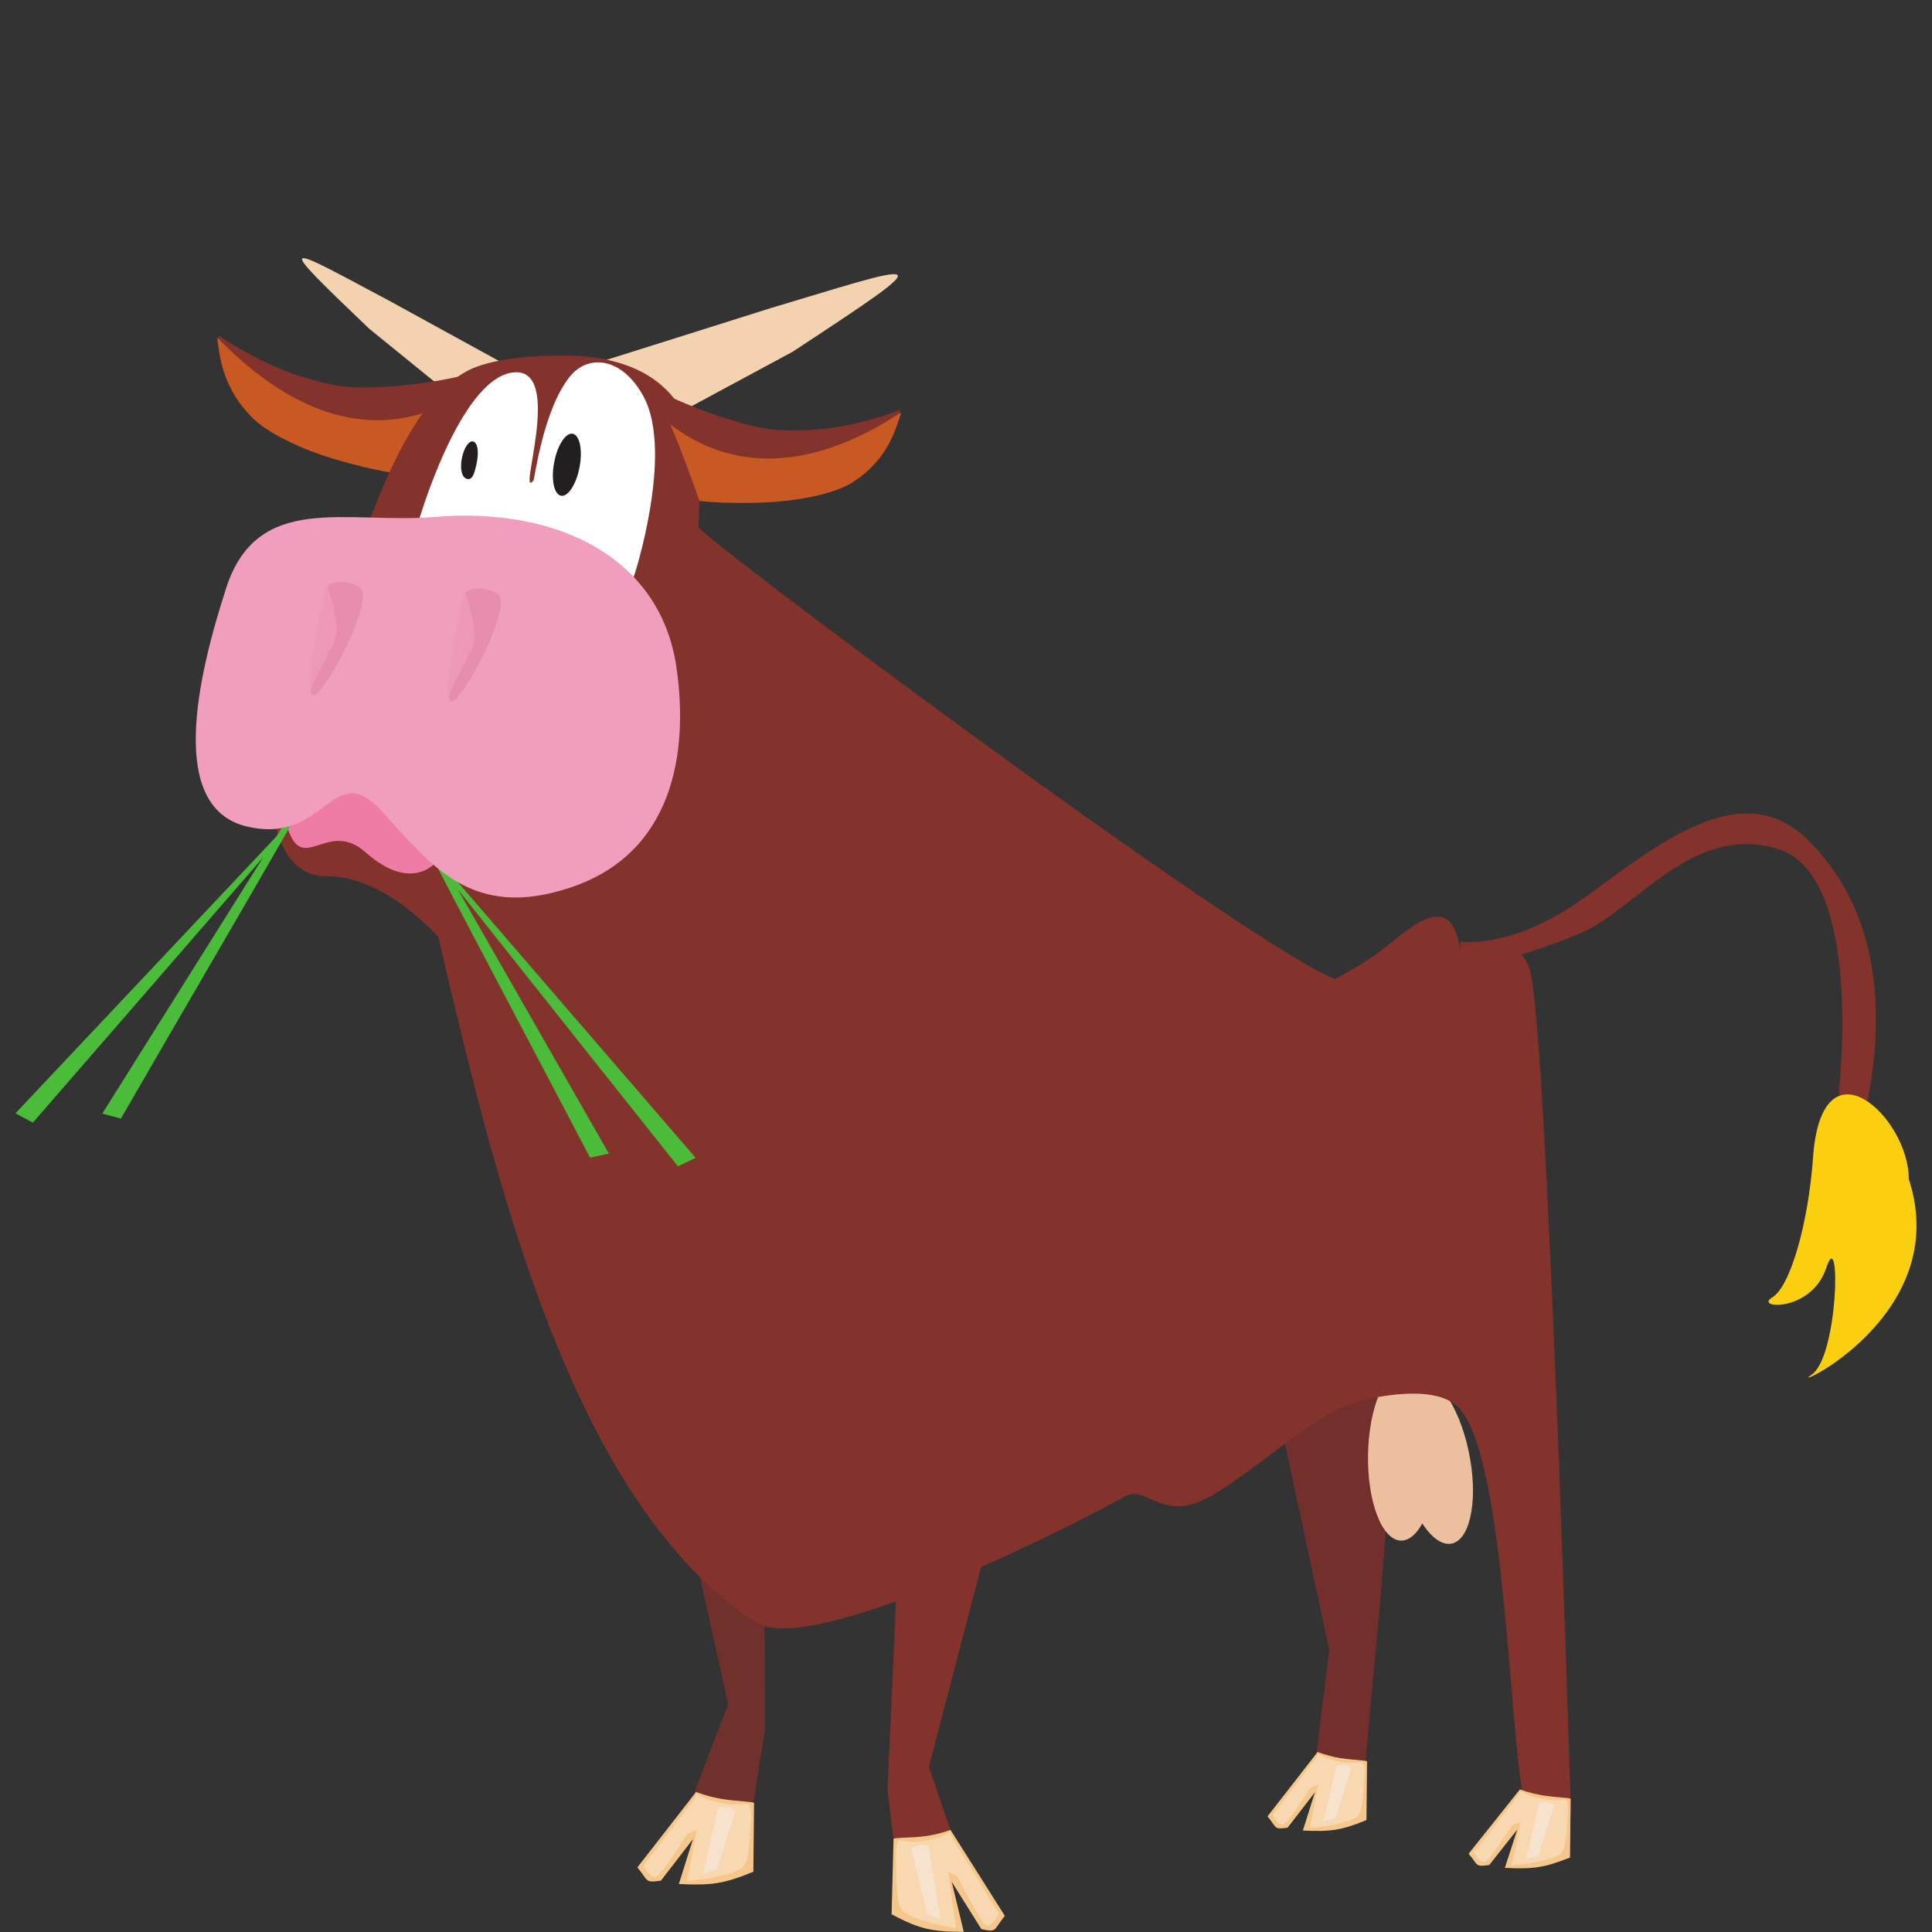 <?xml version="1.0" encoding="UTF-8" standalone="no"?>
<svg
   xmlns:dc="http://purl.org/dc/elements/1.1/"
   xmlns:cc="http://creativecommons.org/ns#"
   xmlns:rdf="http://www.w3.org/1999/02/22-rdf-syntax-ns#"
   xmlns:svg="http://www.w3.org/2000/svg"
   xmlns="http://www.w3.org/2000/svg"
   xmlns:sodipodi="http://sodipodi.sourceforge.net/DTD/sodipodi-0.dtd"
   xmlns:inkscape="http://www.inkscape.org/namespaces/inkscape"
   width="200"
   height="200"
   viewBox="0 0 52.917 52.917"
   version="1.1"
   id="svg3023"
   sodipodi:docname="6.svg"
   inkscape:version="1.0.2-2 (e86c870879, 2021-01-15)">
  <rect x="0" y="0" width="52.917" height="52.917" fill="#333333" stroke="none"/>
  <defs
     id="defs3017" />
  <sodipodi:namedview
     id="base"
     pagecolor="#ffffff"
     bordercolor="#666666"
     borderopacity="1.0"
     inkscape:pageopacity="0.0"
     inkscape:pageshadow="2"
     inkscape:zoom="2.8"
     inkscape:cx="124.64704"
     inkscape:cy="114.35804"
     inkscape:document-units="mm"
     inkscape:current-layer="layer1"
     inkscape:document-rotation="0"
     showgrid="false"
     units="px"
     inkscape:window-width="1920"
     inkscape:window-height="1017"
     inkscape:window-x="-8"
     inkscape:window-y="-8"
     inkscape:window-maximized="1" />
  <g
     inkscape:label="Layer 1"
     inkscape:groupmode="layer"
     id="layer1">
    <g
       id="g5343"
       transform="matrix(0.913,0,0,1.082,0.749,1.875)">
      <path
         id="path926"
         style="fill:#cbb8dd;fill-opacity:1;fill-rule:evenodd;stroke:none;stroke-width:0.035"
         d="m 16.498,25.711 c -0.861,0.667 -0.366,1.894 0.797,2.131 1.162,0.237 1.808,-0.086 1.959,-1.055 0.27,-1.736 -1.665,-1.922 -2.756,-1.076 v 0" />
      <path
         id="path928"
         style="fill:#cbb8dd;fill-opacity:1;fill-rule:evenodd;stroke:none;stroke-width:0.035"
         d="m 17.836,28.64 c -1.178,0.913 -0.501,2.591 1.09,2.915 1.59,0.324 2.473,-0.118 2.679,-1.443 0.369,-2.374 -2.277,-2.628 -3.769,-1.472 v 0" />
      <path
         id="path930"
         style="fill:#cbb8dd;fill-opacity:1;fill-rule:evenodd;stroke:none;stroke-width:0.035"
         d="m 17.769,32.891 c -1.162,0.901 -0.494,2.556 1.075,2.876 1.569,0.32 2.44,-0.116 2.643,-1.423 0.364,-2.342 -2.246,-2.593 -3.718,-1.452 v 0" />
      <path
         id="path932"
         style="fill:#cbb8dd;fill-opacity:1;fill-rule:evenodd;stroke:none;stroke-width:0.035"
         d="m 14.367,24.302 c -0.664,0.515 -0.282,1.461 0.614,1.644 0.896,0.182 1.394,-0.067 1.511,-0.814 0.208,-1.338 -1.284,-1.482 -2.125,-0.83 v 0" />
      <path
         id="path1006"
         style="fill:#cbb8dd;fill-opacity:1;fill-rule:evenodd;stroke:none;stroke-width:0.035"
         d="m 16.807,31.899 c -0.038,0.437 0.459,0.626 0.847,0.348 0.388,-0.278 0.47,-0.558 0.225,-0.867 -0.439,-0.555 -1.023,-0.034 -1.072,0.519 v 0" />
      <path
         id="path1008"
         style="fill:#70302b;fill-opacity:1;fill-rule:evenodd;stroke:none;stroke-width:0.035"
         d="m 19.287,34.785 1.736,6.625 -1.187,2.609 1.877,0.229 0.426,-2.249 -0.055,-6.023 -2.796,-1.191 v 0" />
      <path
         id="path1010"
         style="fill:#732f2b;fill-opacity:1;fill-rule:evenodd;stroke:none;stroke-width:0.035"
         d="m 37.326,33.229 1.731,6.813 -0.443,3.001 1.505,0.033 0.472,-4.318 0.739,-7.887 c 0,0 -4.564,2.157 -4.004,2.358 v 0" />
      <path
         id="path1012"
         style="fill:#ecc09f;fill-opacity:1;fill-rule:evenodd;stroke:none;stroke-width:0.035"
         d="m 41.302,32.94 c 0.572,0.013 1.013,0.992 0.987,2.186 -0.026,1.195 -0.511,2.153 -1.082,2.14 -0.572,-0.013 -1.013,-0.991 -0.987,-2.186 0.026,-1.194 0.511,-2.153 1.082,-2.14 v 0" />
      <path
         id="path1014"
         style="fill:#ecc09f;fill-opacity:1;fill-rule:evenodd;stroke:none;stroke-width:0.035"
         d="m 41.693,33.142 c 0.553,-0.142 1.243,0.681 1.54,1.838 0.297,1.158 0.089,2.211 -0.464,2.353 -0.553,0.142 -1.244,-0.682 -1.54,-1.839 -0.297,-1.157 -0.089,-2.211 0.464,-2.353 v 0" />
      <path
         id="path1016"
         style="fill:#84332c;fill-opacity:1;fill-rule:evenodd;stroke:none;stroke-width:0.035"
         d="m 43.013,22.453 c -0.187,-1.125 -0.664,-1.326 -1.993,-0.395 -0.708,0.495 -1.383,0.82 -1.797,0.995 -2.817,-0.969 -19.475,-11.477 -19.109,-11.469 0.337,0.007 -7.708,3.454 -9.131,4.854 l -0.017,-0.011 -3.591,2.479 c 0,0 0.247,1.552 1.546,1.54 1.338,-0.012 2.526,0.764 3.408,1.53 1.724,6.24 4.003,14.334 9.525,17.357 1.612,0.883 9.178,-2.29 11.08,-3.189 0.594,-0.281 1.059,0.569 2.277,0.118 1.303,-0.482 3.409,-2.281 4.795,-2.544 1.326,-0.252 2.445,-0.263 2.952,0.201 1.476,1.35 1.494,9.066 2.033,10.207 0.539,1.141 1.317,0.029 1.317,0.029 0,0 -0.697,-19.587 -1.223,-21.293 -0.249,-0.805 -1.063,-0.7 -2.069,-0.409 v 0" />
      <path
         id="path1018"
         style="fill:#f2d2af;fill-opacity:1;fill-rule:evenodd;stroke:none;stroke-width:0.035"
         d="m 17.303,7.396 4.985,-1.326 c 2.08,-0.523 3.588,-0.942 3.801,-0.85 0.214,0.092 -0.867,0.696 -3.132,1.952 l -3.495,1.589 c 0,0 -2.205,-1.352 -2.159,-1.365 v 0" />
      <path
         id="path1020"
         style="fill:#f2d2af;fill-opacity:1;fill-rule:evenodd;stroke:none;stroke-width:0.035"
         d="M 14.258,7.455 10.869,5.886 C 9.452,5.253 8.429,4.766 8.265,4.805 c -0.164,0.039 0.531,0.605 1.99,1.783 l 2.293,1.571 c 0,0 1.741,-0.689 1.71,-0.703 v 0" />
      <path
         id="path1022"
         style="fill:#84332c;fill-opacity:1;fill-rule:evenodd;stroke:none;stroke-width:0.035"
         d="m 13.333,7.674 c -0.002,0.125 -2.855,0.578 -4.23,0.325 C 8.534,7.894 7.859,7.72 7.265,7.487 6.424,7.158 5.744,6.766 5.744,6.754 c 2.646e-4,-0.019 -0.151,1.168 1.04,2.113 1.192,0.946 4.359,1.393 4.359,1.393 0,0 2.192,-2.711 2.189,-2.586 v 0" />
      <path
         id="path1024"
         style="fill:#c95923;fill-opacity:1;fill-rule:evenodd;stroke:none;stroke-width:0.035"
         d="m 5.693,6.807 c 0.071,0.427 0.139,1.276 1.091,2.06 0.394,0.325 1.208,0.677 2.028,0.913 1.16,0.334 2.331,0.491 2.331,0.48 0,0 0.764,-1.105 1.262,-1.71 -1.947,0.747 -4.276,0.385 -6.713,-1.743 v 0" />
      <path
         id="path1026"
         style="fill:#84332c;fill-opacity:1;fill-rule:evenodd;stroke:none;stroke-width:0.035"
         d="m 9.944,11.923 c 0.161,0.312 1.273,-3.681 3.545,-4.375 0.671,-0.205 1.638,-0.283 2.587,-0.282 1.943,0.001 3.941,0.601 4.067,3 0.149,2.824 -0.857,4.686 -0.857,4.686 0,0 -9.503,-3.342 -9.343,-3.029 v 0" />
      <path
         id="path1028"
         style="fill:#ffffff;fill-opacity:1;fill-rule:evenodd;stroke:none;stroke-width:0.035"
         d="m 11.731,11.482 c 0,0 1.229,-3.606 2.823,-3.785 1.593,-0.179 0.108,3.288 0.63,2.732 0.033,-0.035 0.292,-1.802 1.098,-2.636 0.551,-0.57 1.573,-0.487 2.213,0.527 0.908,1.438 -0.312,4.622 -0.335,4.621 l -6.429,-1.459 v 0" />
      <path
         id="path1030"
         style="fill:#231f20;fill-opacity:1;fill-rule:evenodd;stroke:none;stroke-width:0.035"
         d="m 13.376,9.443 c 0.124,0.03 0.174,0.235 0.11,0.521 -0.027,0.118 -0.069,0.271 -0.117,0.344 -0.068,0.103 -0.148,0.098 -0.22,0.068 -0.123,-0.05 -0.173,-0.264 -0.11,-0.521 0.063,-0.258 0.214,-0.443 0.337,-0.412 v 0" />
      <path
         id="path1032"
         style="fill:#231f20;fill-opacity:1;fill-rule:evenodd;stroke:none;stroke-width:0.035"
         d="m 16.376,9.251 c 0.206,0.05 0.289,0.441 0.183,0.872 -0.105,0.432 -0.358,0.741 -0.564,0.69 -0.206,-0.05 -0.289,-0.441 -0.183,-0.873 0.105,-0.431 0.357,-0.74 0.564,-0.69 v 0" />
      <path
         id="path1034"
         style="fill:#84332c;fill-opacity:1;fill-rule:evenodd;stroke:none;stroke-width:0.035"
         d="m 18.564,7.961 c -0.024,0.123 2.673,1.16 4.07,1.199 0.578,0.016 1.275,-0.014 1.904,-0.118 0.891,-0.147 1.638,-0.389 1.64,-0.4 0.004,-0.02 -0.096,1.173 -1.458,1.85 -1.363,0.677 -4.554,0.454 -4.554,0.454 0,0 -1.579,-3.108 -1.603,-2.985 v 0" />
      <path
         id="path1036"
         style="fill:#c95923;fill-opacity:1;fill-rule:evenodd;stroke:none;stroke-width:0.035"
         d="m 26.217,8.705 c -0.158,0.403 -0.402,1.218 -1.497,1.788 -0.453,0.236 -1.323,0.41 -2.174,0.47 -1.204,0.085 -2.382,-0.005 -2.38,-0.017 0,0 -0.517,-1.24 -0.878,-1.935 1.749,1.136 4.102,1.268 6.929,-0.307 v 0" />
      <path
         id="path1038"
         style="fill:#84332c;fill-opacity:1;fill-rule:evenodd;stroke:none;stroke-width:0.035"
         d="m 29.25,35.873 -2.204,7.114 1.164,2.89 -2.05,0.159 -0.355,-2.464 0.349,-6.541 3.095,-1.16 v 0" />
      <path
         id="path1040"
         style="fill:#84332c;fill-opacity:1;fill-rule:evenodd;stroke:none;stroke-width:0.035"
         d="m 42.986,22.103 c 0,0 1.46,0.193 3.468,-0.962 2.007,-1.155 4.778,-3.354 6.891,-1.665 2.114,1.689 2.42,4.193 1.874,6.606 -0.547,2.414 -0.873,-0.2 -0.873,-0.2 0,0 0.752,-5.418 -1.796,-6.114 -2.548,-0.696 -4.307,1.514 -5.898,2.099 -1.591,0.585 -3.632,0.988 -3.632,0.988 l -0.034,-0.752 v 0" />
      <path
         id="path1042"
         style="fill:#facf0f;fill-opacity:1;fill-rule:evenodd;stroke:none;stroke-width:0.035"
         d="m 53.57,27.571 c -0.137,1.624 -0.669,3.259 -1.226,3.541 -0.558,0.283 1.181,0.385 1.624,-0.752 0.443,-1.137 0.365,2.263 -0.448,2.711 -0.825,0.455 4.285,-1.457 2.922,-4.959 0.008,-1.549 -2.612,-3.642 -2.872,-0.542 v 0" />
      <path
         id="path1044"
         style="fill:#f6c78a;fill-opacity:1;fill-rule:evenodd;stroke:none;stroke-width:0.035"
         d="m 25.986,44.818 -0.059,1.908 c 0.848,0.38 1.223,0.442 2.165,0.443 l -0.361,-1.266 0.89,1.198 c 0.48,0.084 0.35,0.035 0.703,-0.336 l -1.63,-2.176 c 0,0 -0.345,0.113 -0.758,0.159 -0.44,0.049 -0.949,0.032 -0.949,0.07 v 0" />
      <path
         id="path1046"
         style="fill:#f7d8b0;fill-opacity:1;fill-rule:evenodd;stroke:none;stroke-width:0.035"
         d="m 27.872,47.061 c 0.034,0.035 -1.16,-0.128 -1.598,-0.412 -0.179,-0.115 -0.201,-0.622 -0.21,-1.07 -0.009,-0.447 -0.039,-0.775 0.176,-0.723 0.385,0.092 0.98,-0.024 1.186,-0.102 0.365,-0.138 0.181,-0.151 0.326,0.046 l 1.394,1.912 c 0,0 -0.178,0.304 -0.349,0.3 -0.171,-0.004 -0.896,-1.251 -0.896,-1.251 l -0.271,-0.108 c 0,0 0.209,1.373 0.242,1.408 v 0" />
      <path
         id="path1048"
         style="fill:#f6e2cd;fill-opacity:1;fill-rule:evenodd;stroke:none;stroke-width:0.035"
         d="m 26.523,45.073 0.467,1.644 0.408,0.128 -0.361,-1.828 c 0.022,-0.017 -0.122,-0.061 -0.259,-0.051 -0.138,0.01 -0.27,0.074 -0.255,0.106 v 0" />
      <path
         id="path1050"
         style="fill:#f6c78a;fill-opacity:1;fill-rule:evenodd;stroke:none;stroke-width:0.035"
         d="m 21.801,43.91 -0.021,1.738 c -0.885,0.31 -1.272,0.35 -2.235,0.311 l 0.424,-1.137 -0.962,1.052 c -0.495,0.056 -0.36,0.017 -0.706,-0.336 l 1.762,-1.91 c 0,0 0.349,0.118 0.769,0.177 0.448,0.063 0.969,0.069 0.969,0.105 v 0" />
      <path
         id="path1052"
         style="fill:#f7d8b0;fill-opacity:1;fill-rule:evenodd;stroke:none;stroke-width:0.035"
         d="m 19.774,45.87 c -0.036,0.03 1.193,-0.067 1.654,-0.306 0.188,-0.098 0.232,-0.558 0.26,-0.965 0.028,-0.406 0.073,-0.703 -0.149,-0.665 -0.398,0.067 -1.003,-0.064 -1.21,-0.144 -0.368,-0.141 -0.179,-0.145 -0.335,0.028 l -1.509,1.681 c 0,0 0.169,0.284 0.344,0.288 0.176,0.004 0.971,-1.101 0.971,-1.101 l 0.282,-0.087 c 0,0 -0.273,1.241 -0.308,1.271 v 0" />
      <path
         id="path1054"
         style="fill:#f6e2cd;fill-opacity:1;fill-rule:evenodd;stroke:none;stroke-width:0.035"
         d="m 21.24,44.118 -0.548,1.476 -0.423,0.099 0.447,-1.648 c -0.021,-0.017 0.127,-0.05 0.267,-0.035 0.14,0.015 0.273,0.079 0.256,0.107 v 0" />
      <path
         id="path1056"
         style="fill:#f6c78a;fill-opacity:1;fill-rule:evenodd;stroke:none;stroke-width:0.035"
         d="m 40.191,42.857 -0.018,1.483 c -0.755,0.264 -1.085,0.298 -1.907,0.265 l 0.362,-0.969 -0.821,0.897 c -0.422,0.048 -0.307,0.014 -0.602,-0.287 l 1.503,-1.629 c 0,0 0.297,0.1 0.656,0.151 0.382,0.054 0.827,0.059 0.827,0.089 v 0" />
      <path
         id="path1058"
         style="fill:#f7d8b0;fill-opacity:1;fill-rule:evenodd;stroke:none;stroke-width:0.035"
         d="m 38.462,44.529 c -0.031,0.026 1.018,-0.057 1.411,-0.261 0.16,-0.083 0.198,-0.476 0.222,-0.823 0.024,-0.347 0.062,-0.6 -0.127,-0.568 -0.339,0.057 -0.855,-0.054 -1.032,-0.122 -0.314,-0.121 -0.153,-0.124 -0.286,0.024 l -1.287,1.433 c 0,0 0.144,0.242 0.294,0.246 0.149,0.004 0.828,-0.938 0.828,-0.938 l 0.241,-0.075 c 0,0 -0.232,1.058 -0.263,1.084 v 0" />
      <path
         id="path1060"
         style="fill:#f6e2cd;fill-opacity:1;fill-rule:evenodd;stroke:none;stroke-width:0.035"
         d="m 39.712,43.035 -0.468,1.259 -0.361,0.084 0.381,-1.406 c -0.018,-0.014 0.108,-0.043 0.228,-0.03 0.12,0.013 0.233,0.067 0.219,0.092 v 0" />
      <path
         id="path1062"
         style="fill:#f6c78a;fill-opacity:1;fill-rule:evenodd;stroke:none;stroke-width:0.035"
         d="m 46.298,43.804 -0.018,1.483 c -0.774,0.264 -1.112,0.297 -1.954,0.264 l 0.37,-0.969 -0.841,0.897 c -0.433,0.047 -0.315,0.014 -0.617,-0.287 l 1.54,-1.629 c 0,0 0.305,0.101 0.673,0.151 0.392,0.054 0.848,0.06 0.847,0.09 v 0" />
      <path
         id="path1064"
         style="fill:#f7d8b0;fill-opacity:1;fill-rule:evenodd;stroke:none;stroke-width:0.035"
         d="m 44.527,45.475 c -0.031,0.026 1.043,-0.057 1.446,-0.26 0.164,-0.083 0.202,-0.476 0.227,-0.823 0.024,-0.347 0.064,-0.6 -0.131,-0.568 -0.348,0.057 -0.876,-0.055 -1.058,-0.123 -0.321,-0.121 -0.157,-0.124 -0.293,0.024 l -1.319,1.433 c 0,0 0.148,0.243 0.301,0.246 0.153,0.004 0.848,-0.938 0.848,-0.938 l 0.247,-0.075 c 0,0 -0.238,1.058 -0.269,1.084 v 0" />
      <path
         id="path1066"
         style="fill:#f6e2cd;fill-opacity:1;fill-rule:evenodd;stroke:none;stroke-width:0.035"
         d="m 45.808,43.982 -0.479,1.259 -0.369,0.084 0.39,-1.406 c -0.019,-0.014 0.111,-0.042 0.234,-0.03 0.123,0.013 0.239,0.068 0.225,0.092 v 0" />
      <path
         id="path1068"
         style="fill:#ef7ba7;fill-opacity:1;fill-rule:evenodd;stroke:none;stroke-width:0.035"
         d="m 7.678,18.763 c 0.434,1.989 1.21,0.136 2.467,1.078 1.399,1.049 2.368,0.406 2.61,-0.589 0.362,-1.488 -5.958,-4.522 -5.078,-0.489 v 0" />
      <path
         id="path1070"
         style="fill:#4abc39;fill-opacity:1;fill-rule:evenodd;stroke:none;stroke-width:0.035"
         d="m 7.466,19.445 -7.822,7.004 0.521,0.237 c 0,0 4.222,-4.1 6.908,-6.714 l -4.824,6.483 0.558,0.128 C 6.088,21.782 11.743,13.699 7.466,19.445 v 0" />
      <path
         id="path1072"
         style="fill:#4abc39;fill-opacity:1;fill-rule:evenodd;stroke:none;stroke-width:0.035"
         d="m 12.544,20.235 7.505,7.342 -0.532,0.214 c 0,0 -4.037,-4.283 -6.605,-7.013 l 4.533,6.69 -0.563,0.104 C 13.817,22.63 8.525,14.305 12.544,20.235 v 0" />
      <path
         id="path1074"
         style="fill:#f19dbc;fill-opacity:1;fill-rule:evenodd;stroke:none;stroke-width:0.035"
         d="m 5.965,13.153 c -0.868,2.257 -1.766,5.557 0.619,6.036 2.385,0.479 2.56,-1.75 4.036,-0.4 1.476,1.35 2.686,2.807 5.716,1.933 3.03,-0.874 3.515,-3.388 3.134,-5.577 -0.468,-2.691 -3.443,-4.06 -7.275,-3.791 -2.611,0.183 -5.288,-0.653 -6.231,1.799 v 0" />
      <path
         id="path1076"
         style="fill:#ee98b8;fill-opacity:1;fill-rule:evenodd;stroke:none;stroke-width:0.035"
         d="m 12.835,15.977 c 0.565,-0.468 1.665,-2.417 1.295,-2.658 -0.371,-0.241 -1.124,-0.204 -1.077,0.137 -0.07,0.274 -0.782,2.989 -0.217,2.521 v 0" />
      <path
         id="path1078"
         style="fill:#e78eae;fill-opacity:1;fill-rule:evenodd;stroke:none;stroke-width:0.035"
         d="m 12.835,15.977 c 0.565,-0.468 1.665,-2.417 1.295,-2.658 -0.281,-0.183 -0.781,-0.205 -0.987,-0.058 0.104,0.417 0.423,1.01 0.179,1.447 -0.292,0.523 -0.66,1.027 -0.681,1.234 0.029,0.098 0.089,0.121 0.195,0.034 v 0" />
      <path
         id="path1080"
         style="fill:#ee98b8;fill-opacity:1;fill-rule:evenodd;stroke:none;stroke-width:0.035"
         d="m 8.7,15.811 c 0.565,-0.468 1.665,-2.417 1.295,-2.658 -0.371,-0.241 -1.124,-0.204 -1.078,0.138 -0.07,0.273 -0.782,2.989 -0.217,2.52 v 0" />
      <path
         id="path1082"
         style="fill:#e78eae;fill-opacity:1;fill-rule:evenodd;stroke:none;stroke-width:0.035"
         d="m 8.7,15.811 c 0.565,-0.468 1.665,-2.417 1.295,-2.658 -0.281,-0.182 -0.782,-0.205 -0.987,-0.058 0.104,0.417 0.423,1.01 0.179,1.447 -0.292,0.523 -0.66,1.027 -0.682,1.235 0.029,0.097 0.089,0.121 0.195,0.033 v 0" />
    </g>
  </g>
</svg>
